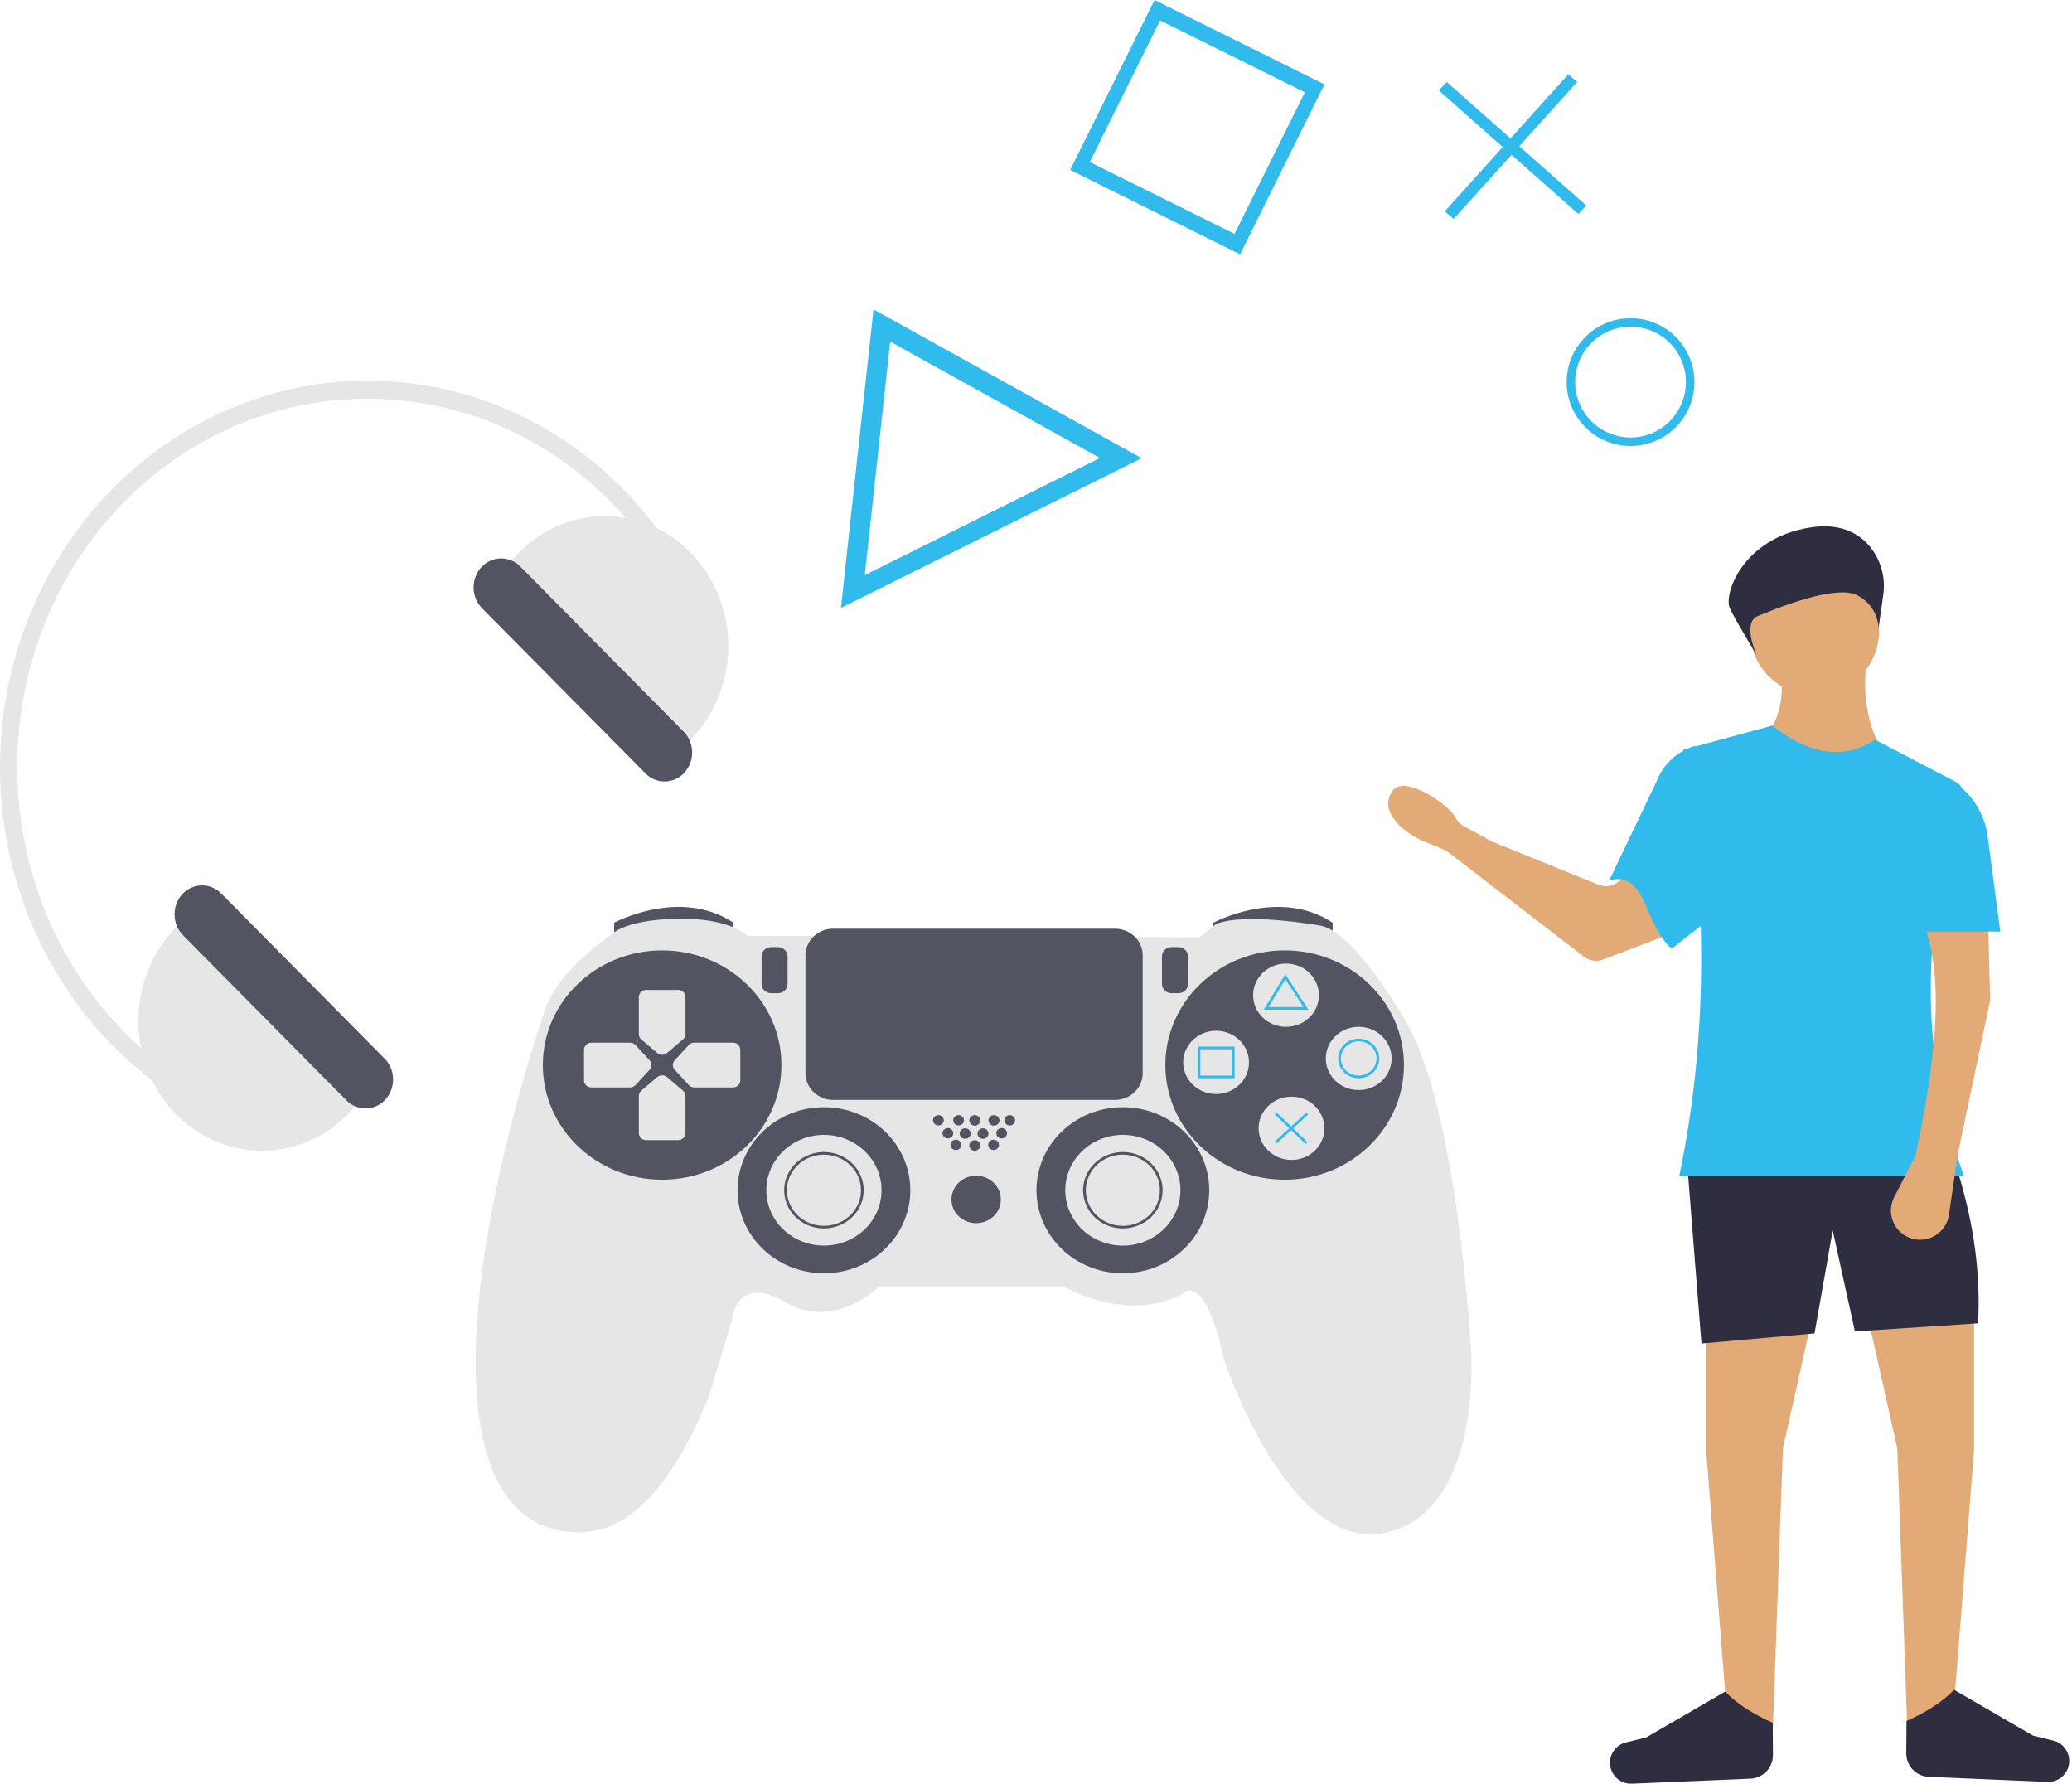 <svg width="697" height="600" viewBox="0 0 697 600" fill="none" xmlns="http://www.w3.org/2000/svg">
<path d="M593.412 248.091C605.587 260.86 619.17 262.897 634.161 254.204C627.87 244.122 626.372 233.156 628.049 221.604H598.845C600.139 231.755 599.791 241.207 593.412 248.091Z" fill="#E1AA76"/>
<path d="M641.631 582.231L657.252 574.082L664.043 487.83V442.327L628.048 441.648L638.235 487.151L641.631 582.231Z" fill="#E1AA76"/>
<path d="M596.352 582.231L580.732 574.082L573.941 487.83V442.327L609.935 441.648L599.748 487.151L596.352 582.231Z" fill="#E1AA76"/>
<path d="M572.358 451.835L610.391 448.44L616.503 413.803L623.974 447.761L665.402 445.044C666.307 428.542 664.008 411.558 658.61 394.108L567.604 392.07L572.358 451.835Z" fill="#2F2E41"/>
<path d="M532.828 321.756L487.08 286.528C486.605 286.163 486.083 285.863 485.528 285.637L478.878 282.931C473.538 280.759 463.365 273.531 468.326 266.089C472.326 260.089 487.637 270.838 489.521 274.82C490.116 276.073 491.093 277.106 492.31 277.77L501.607 282.865C501.833 282.989 502.067 283.1 502.306 283.196L537.702 297.543C538.683 297.941 539.745 298.099 540.799 298.004C541.854 297.908 542.87 297.563 543.764 296.996L550.181 292.927C551.095 292.348 552.135 292 553.213 291.914C554.29 291.828 555.373 292.005 556.367 292.431C557.36 292.857 558.235 293.519 558.916 294.359C559.596 295.199 560.061 296.193 560.272 297.253L562.392 307.958C562.698 309.499 562.448 311.098 561.687 312.473C560.926 313.848 559.704 314.909 558.235 315.468L539.258 322.702C538.195 323.107 537.045 323.233 535.92 323.067C534.794 322.902 533.73 322.451 532.828 321.756V321.756Z" fill="#E1AA76"/>
<path d="M541.326 296.089C553.993 292.693 552.663 310.388 562.326 319.089L581.326 304.089L570.321 250.808C567.368 251.651 564.652 253.17 562.388 255.244C560.123 257.318 558.371 259.89 557.272 262.757L541.326 296.089Z" fill="#31BBED"/>
<path d="M564.888 395.466H660.648C645.15 353.703 646.659 310.749 659.854 266.978C660.076 266.251 660.037 265.47 659.744 264.769C659.451 264.068 658.923 263.491 658.251 263.138L630.765 248.77C619.976 255.791 608.38 253.633 596.129 244.016L566.246 252.166C574.381 301.023 574.612 348.877 564.888 395.466Z" fill="#31BBED"/>
<path d="M588.832 598.183L548.926 599.874C547.188 599.948 545.484 599.376 544.143 598.269C542.802 597.162 541.917 595.598 541.66 593.878V593.878C541.4 592.141 541.798 590.369 542.777 588.91C543.756 587.452 545.244 586.411 546.95 585.993L553.719 584.334L580.322 568.914C584.264 572.995 589.691 576.446 596.326 579.385L596.404 590.227C596.418 592.275 595.637 594.25 594.225 595.734C592.813 597.218 590.879 598.096 588.832 598.183V598.183Z" fill="#2F2E41"/>
<path d="M648.82 597.577L688.727 599.268C690.465 599.342 692.168 598.77 693.509 597.663C694.851 596.556 695.735 594.992 695.993 593.272V593.272C696.253 591.535 695.854 589.763 694.875 588.305C693.897 586.846 692.409 585.805 690.702 585.387L683.934 583.728L657.33 568.308C653.388 572.389 647.961 575.84 641.326 578.779L641.249 589.621C641.234 591.669 642.015 593.644 643.427 595.128C644.84 596.612 646.773 597.49 648.82 597.577V597.577Z" fill="#2F2E41"/>
<path d="M610.391 233.829C622.393 233.829 632.123 224.099 632.123 212.096C632.123 200.094 622.393 190.364 610.391 190.364C598.388 190.364 588.658 200.094 588.658 212.096C588.658 224.099 598.388 233.829 610.391 233.829Z" fill="#E1AA76"/>
<path d="M644.348 388.675L637.168 402.635C636.535 403.867 636.169 405.22 636.095 406.603C636.021 407.986 636.241 409.37 636.74 410.662C637.239 411.954 638.006 413.126 638.991 414.101C639.975 415.076 641.155 415.832 642.452 416.318V416.318C643.825 416.833 645.295 417.034 646.756 416.906C648.217 416.778 649.63 416.324 650.893 415.578C652.155 414.832 653.234 413.813 654.051 412.596C654.868 411.378 655.402 409.993 655.614 408.542L658.61 387.996L669.476 336.38L668.797 310.573H647.065C654.477 329.768 650.8 358.081 644.348 388.675Z" fill="#E1AA76"/>
<path d="M643.669 313.289H672.872L668.633 281.262C668.058 276.919 666.405 272.788 663.824 269.248C661.242 265.708 657.816 262.871 653.856 260.995L643.669 313.289Z" fill="#31BBED"/>
<path d="M633.496 200.126C633.93 197.223 633.747 194.261 632.96 191.433C632.173 188.605 630.799 185.974 628.928 183.713C625.22 179.325 619.005 175.734 608.693 177.428C586.196 181.124 579.709 199.853 581.913 204.563C584.117 209.273 590.873 220.192 590.873 220.192C590.873 220.192 585.914 209.384 591.296 207.184C596.677 204.984 617.503 196.317 624.772 200.221C626.829 201.254 628.576 202.814 629.835 204.742C631.094 206.67 631.819 208.897 631.937 211.197L633.496 200.126Z" fill="#2F2E41"/>
<path d="M233.965 199.088L228.769 201.859C222.783 189.474 214.853 178.237 205.313 168.622C158.46 121.288 83.697 122.836 38.654 172.072C-6.389 221.309 -4.916 299.874 41.937 347.209C50.855 356.236 61.071 363.729 72.209 369.412L69.667 374.922C52.012 365.913 36.65 352.619 24.851 336.139C13.052 319.658 5.154 300.463 1.809 280.14C-1.535 259.817 -0.23 238.95 5.617 219.262C11.464 199.574 21.685 181.631 35.436 166.915C49.187 152.199 66.072 141.132 84.697 134.63C103.322 128.127 123.153 126.375 142.549 129.519C161.946 132.662 180.353 140.611 196.248 152.708C212.144 164.805 225.072 180.703 233.965 199.088V199.088Z" fill="#E6E6E6"/>
<path d="M58.156 313.013C50.512 321.368 46.34 332.572 46.557 344.16C46.775 355.748 51.363 366.771 59.314 374.803C67.265 382.835 77.926 387.22 88.953 386.992C99.98 386.763 110.469 381.941 118.113 373.586L125.272 365.76L65.315 305.188L58.156 313.013Z" fill="#E6E6E6"/>
<path d="M61.298 300.743C59.596 302.607 58.668 305.104 58.716 307.686C58.765 310.269 59.786 312.726 61.556 314.518L116.548 370.075C118.321 371.865 120.697 372.843 123.156 372.792C125.614 372.741 127.952 371.666 129.656 369.803C131.36 367.941 132.29 365.443 132.242 362.86C132.193 360.277 131.17 357.819 129.398 356.029L74.406 300.472C72.632 298.684 70.256 297.708 67.798 297.759C65.341 297.81 63.003 298.883 61.298 300.743Z" fill="#535461"/>
<path d="M226.234 255.398L233.393 247.572C241.037 239.217 245.209 228.013 244.992 216.425C244.775 204.837 240.186 193.815 232.235 185.782C228.298 181.805 223.655 178.682 218.569 176.59C213.484 174.499 208.056 173.481 202.596 173.594C191.569 173.822 181.08 178.644 173.437 186.999L166.277 194.825L226.234 255.398Z" fill="#E6E6E6"/>
<path d="M161.893 190.782C160.192 192.646 159.263 195.143 159.312 197.725C159.36 200.308 160.381 202.765 162.151 204.557L217.144 260.114C218.916 261.902 221.292 262.878 223.75 262.826C226.207 262.774 228.544 261.699 230.247 259.838C231.95 257.976 232.88 255.48 232.832 252.898C232.785 250.315 231.764 247.859 229.993 246.068L175.001 190.511C173.227 188.723 170.851 187.747 168.394 187.798C165.936 187.849 163.599 188.922 161.893 190.782V190.782Z" fill="#535461"/>
<path d="M206.594 315.194V310.318C206.594 310.318 228.734 298.352 246.723 310.318V314.75L206.594 315.194Z" fill="#535461"/>
<path d="M408.16 315.194V310.318C408.16 310.318 430.3 298.352 448.289 310.318V314.75L408.16 315.194Z" fill="#535461"/>
<path d="M273.014 314.75H251.335C251.335 314.75 245.8 308.546 227.35 308.989C208.9 309.432 205.21 314.75 205.21 314.75C205.21 314.75 186.991 326.495 182.84 341.121C182.84 341.121 160.469 405.607 160.008 456.132C159.546 506.657 179.841 513.748 190.45 515.077C201.059 516.407 219.97 514.634 238.42 469.871L246.262 443.722C246.262 443.722 247.645 428.21 264.25 437.96C280.855 447.711 295.615 432.642 295.615 432.642H357.884C357.884 432.642 378.64 445.052 397.551 435.301C397.551 435.301 404.932 425.994 411.85 457.461C411.85 457.461 433.068 522.169 465.816 515.521C498.565 508.873 494.875 454.802 494.875 454.802C494.875 454.802 490.493 372.145 472.505 342.894C472.505 342.894 455.208 312.534 443.676 311.205C443.676 311.205 418.769 306.773 409.083 310.762L403.548 315.194L273.014 314.75Z" fill="#E6E6E6"/>
<path d="M222.738 396.743C244.9 396.743 262.867 379.479 262.867 358.184C262.867 336.889 244.9 319.626 222.738 319.626C200.575 319.626 182.609 336.889 182.609 358.184C182.609 379.479 200.575 396.743 222.738 396.743Z" fill="#535461"/>
<path d="M432.145 396.743C454.308 396.743 472.274 379.479 472.274 358.184C472.274 336.889 454.308 319.626 432.145 319.626C409.983 319.626 392.016 336.889 392.016 358.184C392.016 379.479 409.983 396.743 432.145 396.743Z" fill="#535461"/>
<path d="M229.73 349.586L224.38 354.133C223.927 354.517 223.344 354.728 222.74 354.728C222.136 354.728 221.553 354.517 221.1 354.133L215.741 349.586C215.478 349.364 215.268 349.091 215.124 348.786C214.979 348.48 214.903 348.149 214.901 347.813V335.302C214.902 334.67 215.164 334.065 215.63 333.618C216.095 333.172 216.725 332.922 217.383 332.922H228.107C228.764 332.921 229.394 333.17 229.86 333.616C230.325 334.061 230.587 334.666 230.588 335.297V347.804C230.585 348.143 230.507 348.477 230.359 348.784C230.211 349.091 229.997 349.365 229.73 349.586Z" fill="#E6E6E6"/>
<path d="M229.73 366.778L224.38 362.235C223.927 361.852 223.344 361.64 222.74 361.64C222.136 361.64 221.553 361.852 221.1 362.235L215.741 366.782C215.478 367.004 215.268 367.277 215.124 367.582C214.979 367.888 214.903 368.219 214.901 368.555V381.053C214.9 381.685 215.16 382.29 215.623 382.738C216.087 383.185 216.717 383.437 217.373 383.438H228.107C228.764 383.439 229.394 383.189 229.86 382.744C230.325 382.298 230.587 381.693 230.588 381.062V368.56C230.585 368.221 230.507 367.887 230.359 367.58C230.211 367.272 229.997 366.999 229.73 366.778V366.778Z" fill="#E6E6E6"/>
<path d="M213.794 364.912L218.527 359.762C218.925 359.327 219.146 358.766 219.146 358.186C219.146 357.606 218.925 357.046 218.527 356.611L213.794 351.461C213.563 351.209 213.279 351.007 212.961 350.868C212.643 350.729 212.298 350.656 211.949 350.654H198.942C198.285 350.655 197.655 350.907 197.19 351.354C196.726 351.801 196.465 352.407 196.465 353.039V363.343C196.464 363.974 196.724 364.58 197.187 365.027C197.651 365.474 198.28 365.726 198.937 365.727H211.954C212.303 365.724 212.648 365.649 212.965 365.509C213.282 365.368 213.565 365.165 213.794 364.912V364.912Z" fill="#E6E6E6"/>
<path d="M231.686 364.912L226.963 359.758C226.563 359.323 226.342 358.762 226.342 358.182C226.342 357.602 226.563 357.041 226.963 356.606L231.695 351.456C231.926 351.205 232.21 351.002 232.528 350.863C232.846 350.724 233.191 350.652 233.54 350.65H246.547C247.204 350.649 247.835 350.898 248.3 351.344C248.766 351.789 249.028 352.394 249.029 353.025V363.339C249.03 363.97 248.77 364.576 248.307 365.023C247.843 365.47 247.214 365.722 246.557 365.723H233.545C233.193 365.723 232.845 365.65 232.524 365.51C232.204 365.37 231.918 365.166 231.686 364.912V364.912Z" fill="#E6E6E6"/>
<path d="M277.165 428.21C293.214 428.21 306.224 415.709 306.224 400.288C306.224 384.868 293.214 372.367 277.165 372.367C261.117 372.367 248.107 384.868 248.107 400.288C248.107 415.709 261.117 428.21 277.165 428.21Z" fill="#535461"/>
<path d="M377.718 428.21C393.766 428.21 406.777 415.709 406.777 400.288C406.777 384.868 393.766 372.367 377.718 372.367C361.669 372.367 348.659 384.868 348.659 400.288C348.659 415.709 361.669 428.21 377.718 428.21Z" fill="#535461"/>
<path d="M277.165 418.903C287.864 418.903 296.538 410.569 296.538 400.288C296.538 390.008 287.864 381.674 277.165 381.674C266.466 381.674 257.793 390.008 257.793 400.288C257.793 410.569 266.466 418.903 277.165 418.903Z" fill="#E6E6E6"/>
<path d="M277.165 413.141C274.52 413.141 271.934 412.387 269.734 410.975C267.534 409.563 265.82 407.555 264.807 405.207C263.795 402.858 263.53 400.274 264.046 397.781C264.562 395.288 265.836 392.997 267.707 391.2C269.578 389.402 271.961 388.178 274.556 387.682C277.15 387.186 279.84 387.441 282.284 388.414C284.728 389.387 286.817 391.034 288.287 393.148C289.757 395.261 290.542 397.746 290.542 400.288C290.538 403.696 289.127 406.963 286.619 409.372C284.112 411.782 280.712 413.137 277.165 413.141V413.141ZM277.165 388.322C274.702 388.322 272.294 389.024 270.246 390.339C268.198 391.653 266.602 393.522 265.66 395.709C264.717 397.895 264.47 400.302 264.951 402.623C265.431 404.944 266.617 407.076 268.359 408.75C270.101 410.423 272.32 411.563 274.736 412.025C277.152 412.486 279.656 412.25 281.931 411.344C284.207 410.438 286.152 408.904 287.52 406.936C288.889 404.969 289.619 402.655 289.619 400.288C289.615 397.116 288.302 394.074 285.967 391.831C283.633 389.587 280.467 388.325 277.165 388.322V388.322Z" fill="#535461"/>
<path d="M377.718 418.903C388.417 418.903 397.09 410.569 397.09 400.288C397.09 390.008 388.417 381.674 377.718 381.674C367.019 381.674 358.345 390.008 358.345 400.288C358.345 410.569 367.019 418.903 377.718 418.903Z" fill="#E6E6E6"/>
<path d="M377.718 413.141C375.072 413.141 372.486 412.387 370.286 410.975C368.087 409.563 366.372 407.555 365.36 405.207C364.347 402.858 364.082 400.274 364.599 397.781C365.115 395.288 366.389 392.997 368.259 391.2C370.13 389.402 372.514 388.178 375.108 387.682C377.703 387.186 380.393 387.441 382.837 388.414C385.281 389.387 387.37 391.034 388.84 393.148C390.31 395.261 391.094 397.746 391.094 400.288C391.09 403.696 389.679 406.963 387.172 409.372C384.664 411.782 381.264 413.137 377.718 413.141ZM377.718 388.322C375.255 388.322 372.847 389.024 370.799 390.339C368.751 391.653 367.155 393.522 366.212 395.709C365.269 397.895 365.023 400.302 365.503 402.623C365.984 404.944 367.17 407.076 368.912 408.75C370.653 410.423 372.872 411.563 375.288 412.025C377.704 412.486 380.208 412.25 382.484 411.344C384.759 410.438 386.704 408.904 388.073 406.936C389.441 404.969 390.172 402.655 390.172 400.288C390.168 397.116 388.855 394.074 386.52 391.831C384.185 389.587 381.02 388.325 377.718 388.322V388.322Z" fill="#535461"/>
<path d="M328.364 411.368C332.949 411.368 336.667 407.797 336.667 403.391C336.667 398.985 332.949 395.413 328.364 395.413C323.779 395.413 320.062 398.985 320.062 403.391C320.062 407.797 323.779 411.368 328.364 411.368Z" fill="#535461"/>
<path d="M315.675 378.505C316.676 378.505 317.488 377.725 317.488 376.763C317.488 375.801 316.676 375.021 315.675 375.021C314.674 375.021 313.862 375.801 313.862 376.763C313.862 377.725 314.674 378.505 315.675 378.505Z" fill="#535461"/>
<path d="M322.465 378.505C323.466 378.505 324.277 377.725 324.277 376.763C324.277 375.801 323.466 375.021 322.465 375.021C321.463 375.021 320.652 375.801 320.652 376.763C320.652 377.725 321.463 378.505 322.465 378.505Z" fill="#535461"/>
<path d="M321.561 386.771C322.562 386.771 323.373 385.991 323.373 385.029C323.373 384.067 322.562 383.287 321.561 383.287C320.559 383.287 319.748 384.067 319.748 385.029C319.748 385.991 320.559 386.771 321.561 386.771Z" fill="#535461"/>
<path d="M327.903 386.992C328.922 386.992 329.748 386.199 329.748 385.219C329.748 384.24 328.922 383.447 327.903 383.447C326.884 383.447 326.058 384.24 326.058 385.219C326.058 386.199 326.884 386.992 327.903 386.992Z" fill="#535461"/>
<path d="M334.236 386.771C335.237 386.771 336.048 385.991 336.048 385.029C336.048 384.067 335.237 383.287 334.236 383.287C333.235 383.287 332.423 384.067 332.423 385.029C332.423 385.991 333.235 386.771 334.236 386.771Z" fill="#535461"/>
<path d="M318.844 382.857C319.845 382.857 320.657 382.077 320.657 381.115C320.657 380.153 319.845 379.374 318.844 379.374C317.843 379.374 317.031 380.153 317.031 381.115C317.031 382.077 317.843 382.857 318.844 382.857Z" fill="#535461"/>
<path d="M324.674 383.003C325.693 383.003 326.519 382.21 326.519 381.231C326.519 380.252 325.693 379.458 324.674 379.458C323.655 379.458 322.829 380.252 322.829 381.231C322.829 382.21 323.655 383.003 324.674 383.003Z" fill="#535461"/>
<path d="M330.67 383.003C331.689 383.003 332.515 382.21 332.515 381.231C332.515 380.252 331.689 379.458 330.67 379.458C329.651 379.458 328.825 380.252 328.825 381.231C328.825 382.21 329.651 383.003 330.67 383.003Z" fill="#535461"/>
<path d="M336.952 382.857C337.954 382.857 338.765 382.077 338.765 381.115C338.765 380.153 337.954 379.374 336.952 379.374C335.951 379.374 335.14 380.153 335.14 381.115C335.14 382.077 335.951 382.857 336.952 382.857Z" fill="#535461"/>
<path d="M327.903 378.571C328.922 378.571 329.748 377.778 329.748 376.799C329.748 375.82 328.922 375.026 327.903 375.026C326.884 375.026 326.058 375.82 326.058 376.799C326.058 377.778 326.884 378.571 327.903 378.571Z" fill="#535461"/>
<path d="M334.36 378.571C335.379 378.571 336.205 377.778 336.205 376.799C336.205 375.82 335.379 375.026 334.36 375.026C333.341 375.026 332.515 375.82 332.515 376.799C332.515 377.778 333.341 378.571 334.36 378.571Z" fill="#535461"/>
<path d="M339.669 378.505C340.67 378.505 341.482 377.725 341.482 376.763C341.482 375.801 340.67 375.021 339.669 375.021C338.668 375.021 337.857 375.801 337.857 376.763C337.857 377.725 338.668 378.505 339.669 378.505Z" fill="#535461"/>
<path d="M259.407 318.528C258.554 318.529 257.736 318.855 257.132 319.434C256.529 320.014 256.19 320.8 256.189 321.62V330.927C256.19 331.747 256.529 332.533 257.132 333.113C257.736 333.693 258.554 334.019 259.407 334.02H261.713C262.567 334.019 263.385 333.693 263.988 333.113C264.591 332.533 264.931 331.747 264.931 330.927V321.62C264.931 320.8 264.591 320.014 263.988 319.434C263.385 318.855 262.567 318.529 261.713 318.528H259.407Z" fill="#535461"/>
<path d="M394.092 318.528C393.239 318.529 392.421 318.855 391.817 319.434C391.214 320.014 390.875 320.8 390.874 321.62V330.927C390.875 331.747 391.214 332.533 391.817 333.113C392.421 333.693 393.239 334.019 394.092 334.02H396.398C397.252 334.019 398.07 333.693 398.673 333.113C399.276 332.533 399.616 331.747 399.616 330.927V321.62C399.616 320.8 399.276 320.014 398.673 319.434C398.07 318.855 397.252 318.529 396.398 318.528H394.092Z" fill="#535461"/>
<path d="M432.607 345.331C438.72 345.331 443.677 340.569 443.677 334.694C443.677 328.82 438.72 324.058 432.607 324.058C426.493 324.058 421.536 328.82 421.536 334.694C421.536 340.569 426.493 345.331 432.607 345.331Z" fill="#E6E6E6"/>
<path d="M409.083 367.935C415.197 367.935 420.153 363.172 420.153 357.298C420.153 351.423 415.197 346.661 409.083 346.661C402.969 346.661 398.013 351.423 398.013 357.298C398.013 363.172 402.969 367.935 409.083 367.935Z" fill="#E6E6E6"/>
<path d="M457.053 366.605C463.167 366.605 468.123 361.843 468.123 355.968C468.123 350.094 463.167 345.331 457.053 345.331C450.939 345.331 445.983 350.094 445.983 355.968C445.983 361.843 450.939 366.605 457.053 366.605Z" fill="#E6E6E6"/>
<path d="M434.452 390.095C440.565 390.095 445.522 385.332 445.522 379.458C445.522 373.583 440.565 368.821 434.452 368.821C428.338 368.821 423.382 373.583 423.382 379.458C423.382 385.332 428.338 390.095 434.452 390.095Z" fill="#E6E6E6"/>
<path d="M280.279 312.323C277.805 312.326 275.434 313.271 273.685 314.952C271.935 316.632 270.952 318.911 270.949 321.288V360.954C270.952 363.331 271.935 365.609 273.685 367.29C275.434 368.971 277.805 369.916 280.279 369.919H375.065C377.539 369.916 379.91 368.971 381.659 367.29C383.408 365.609 384.392 363.331 384.395 360.954V321.288C384.392 318.911 383.408 316.632 381.659 314.952C379.91 313.271 377.539 312.326 375.065 312.323H280.279Z" fill="#535461"/>
<path d="M440.127 339.57H425.115L432.362 327.632L440.127 339.57ZM426.722 338.683H438.462L432.389 329.347L426.722 338.683Z" fill="#31BBED"/>
<path d="M415.31 362.616H402.856V351.979H415.31V362.616ZM403.778 361.73H414.387V352.866H403.778V361.73Z" fill="#31BBED"/>
<path d="M457.053 362.616C455.684 362.616 454.347 362.226 453.209 361.496C452.071 360.765 451.184 359.727 450.661 358.512C450.137 357.297 450 355.961 450.267 354.671C450.534 353.382 451.193 352.197 452.161 351.267C453.128 350.338 454.361 349.704 455.703 349.448C457.045 349.191 458.436 349.323 459.7 349.826C460.965 350.329 462.045 351.181 462.805 352.275C463.566 353.368 463.972 354.653 463.972 355.968C463.97 357.731 463.24 359.42 461.943 360.667C460.646 361.913 458.887 362.614 457.053 362.616ZM457.053 350.206C455.867 350.206 454.708 350.544 453.722 351.177C452.735 351.811 451.967 352.71 451.513 353.763C451.059 354.816 450.94 355.975 451.172 357.092C451.403 358.21 451.974 359.236 452.813 360.042C453.651 360.848 454.72 361.397 455.883 361.619C457.046 361.841 458.252 361.727 459.348 361.291C460.443 360.855 461.38 360.117 462.039 359.169C462.697 358.222 463.049 357.108 463.049 355.968C463.047 354.441 462.415 352.976 461.291 351.896C460.167 350.816 458.643 350.208 457.053 350.206Z" fill="#31BBED"/>
<path d="M429.473 374.158L428.821 374.785L439.199 384.757L439.851 384.13L429.473 374.158Z" fill="#31BBED"/>
<path d="M439.436 374.151L428.829 383.903L429.467 384.543L440.074 374.791L439.436 374.151Z" fill="#31BBED"/>
<path d="M548.5 150C544.248 150 540.091 148.739 536.555 146.377C533.02 144.014 530.264 140.656 528.637 136.728C527.009 132.799 526.584 128.476 527.413 124.306C528.243 120.135 530.29 116.304 533.297 113.297C536.304 110.29 540.135 108.243 544.305 107.413C548.476 106.584 552.799 107.009 556.728 108.637C560.656 110.264 564.014 113.02 566.376 116.555C568.739 120.091 570 124.248 570 128.5C569.994 134.2 567.727 139.665 563.696 143.696C559.665 147.726 554.2 149.994 548.5 150ZM548.5 109.866C544.815 109.866 541.212 110.959 538.148 113.007C535.084 115.054 532.695 117.964 531.285 121.369C529.875 124.774 529.506 128.521 530.225 132.135C530.944 135.75 532.718 139.07 535.324 141.676C537.93 144.282 541.25 146.056 544.865 146.775C548.479 147.494 552.226 147.125 555.631 145.715C559.036 144.305 561.946 141.916 563.993 138.852C566.041 135.788 567.133 132.185 567.133 128.5C567.128 123.56 565.163 118.823 561.67 115.33C558.176 111.837 553.44 109.872 548.5 109.866Z" fill="#31BBED"/>
<path d="M530.563 27.547L527.555 25L485.992 71.088L488.999 73.635L530.563 27.547Z" fill="#31BBED"/>
<path d="M533.618 69.118L486.679 27.577L484 30.418L530.94 71.958L533.618 69.118Z" fill="#31BBED"/>
<path d="M417.155 85.532L360 57.152L388.379 0L445.534 28.381L417.155 85.532ZM366.599 54.492L415.287 78.668L438.936 31.041L390.248 6.865L366.599 54.492Z" fill="#31BBED"/>
<path d="M384.04 154.091L282.884 204.454L293.834 104.05L384.04 154.091ZM290.895 193.415L370.009 154.026L299.457 114.887L290.895 193.415Z" fill="#31BBED"/>
</svg>
